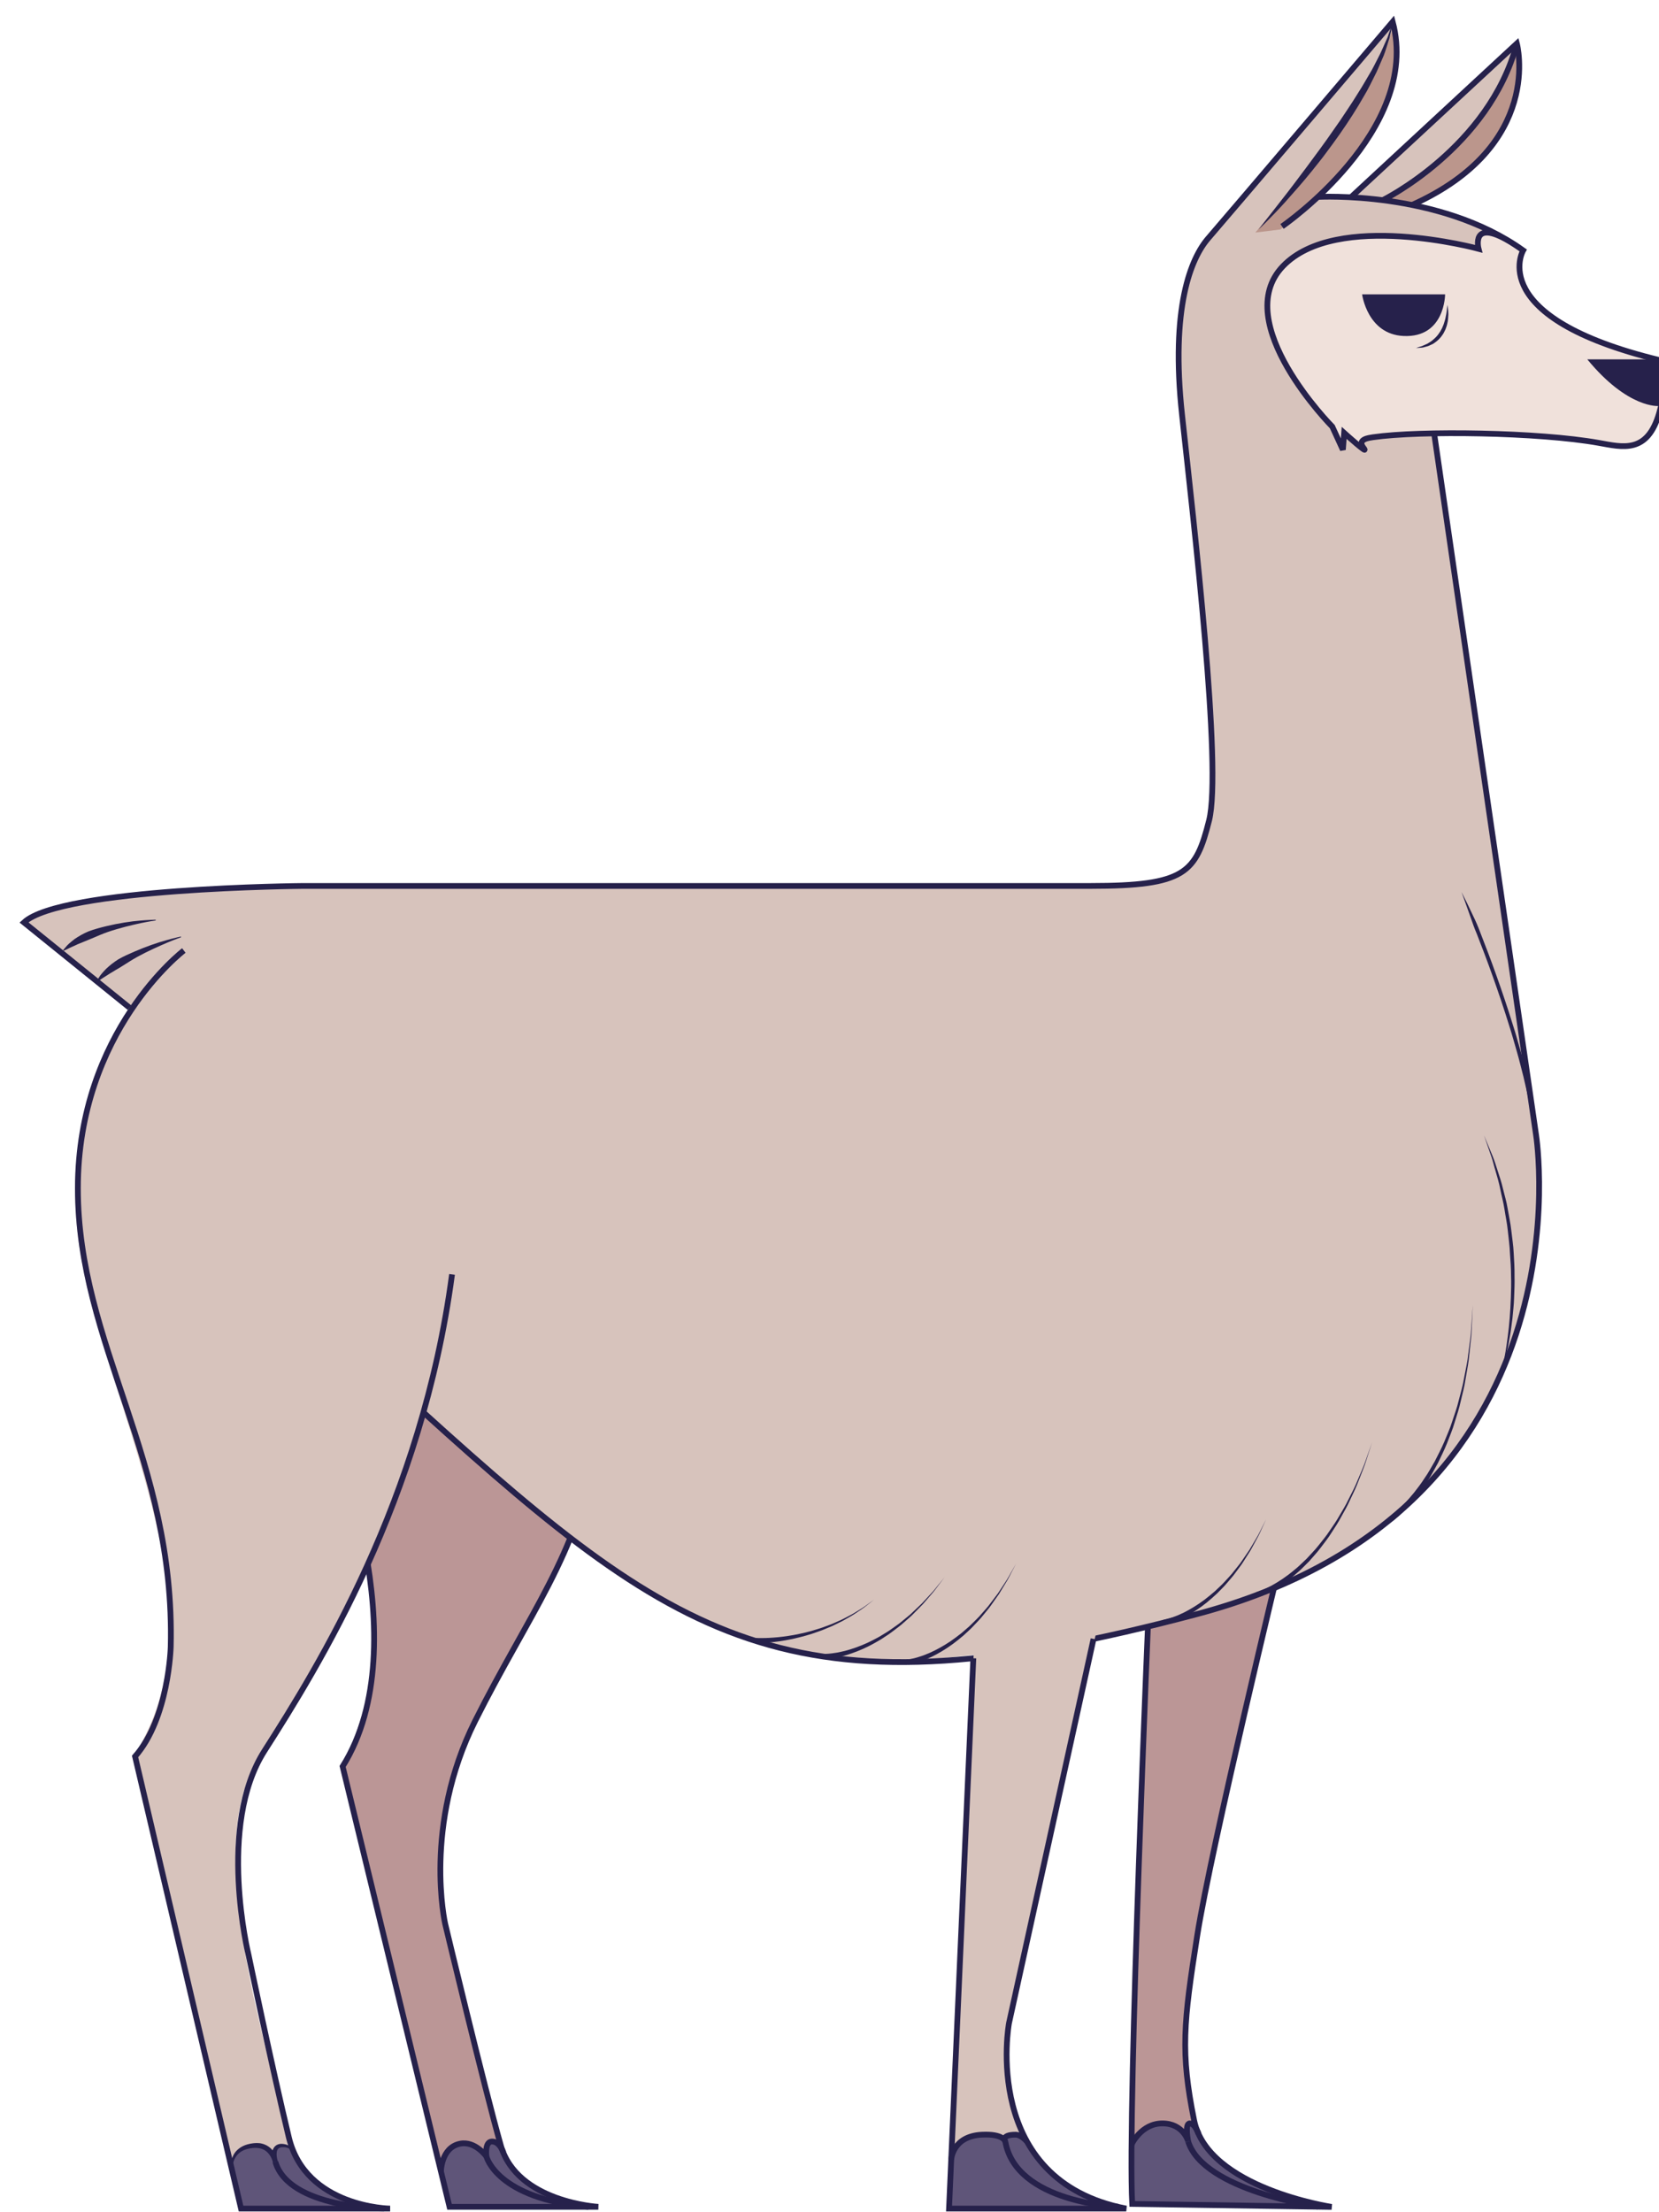 <svg version="1.1" width="144" height="192" viewBox="-1 -1 144 192" xmlns="http://www.w3.org/2000/svg" xmlns:xlink="http://www.w3.org/1999/xlink">
  <!-- Exported by Scratch - http://scratch.mit.edu/ -->
  <g id="ID0.07269100332632661" transform="matrix(1, 0, 0, 1, 0, -0.25)">
    <g id="Page-1">
      <g id="llama-[animals,mammal,robert-hunter]">
        <g id="Group-217">
          <g id="Group-7">
            <path id="Fill-131" fill="#BB9696" stroke="none" stroke-width="1" d="M 0.609 79.788 C 2.182 79.068 7.853 79.935 9.500 70.846 C 11.152 61.727 17.323 49.361 10.756 37.608 C 4.606 26.600 1.478 22.280 1.641 15.511 C 1.803 8.740 16.780 -6.696 21.446 5.544 C 26.113 17.785 14.284 23.960 22.260 41.562 L 12.981 79.782 " transform="matrix(-1, 0, 0, 1, 51, 111)"/>
            <path id="Fill-133" fill="#5F5579" stroke="none" stroke-width="1" d="M 12.981 79.782 L 13.726 76.712 C 13.726 76.712 13.240 74.532 11.955 74.288 C 10.669 74.043 9.714 75.598 9.714 75.598 C 9.714 75.598 9.668 73.277 8.775 74.461 C 7.446 76.225 6.357 78.854 1.613 79.474 C -2.701 80.039 12.981 79.782 12.981 79.782 " transform="matrix(-1, 0, 0, 1, 51, 111)"/>
            <path id="Stroke-137" fill="none" stroke="#26214B" stroke-width="0.5" d="M 23.345 12.098 C 23.345 12.098 15.531 30.838 22.260 41.562 L 12.981 79.782 L 0.066 79.782 C 0.066 79.782 7.120 79.398 8.531 74.453 C 9.942 69.509 13.361 55.213 13.361 55.213 C 13.361 55.213 15.314 46.707 10.756 37.608 C 6.198 28.509 1.748 22.984 0.446 14.319 " transform="matrix(-1, 0, 0, 1, 51, 111)"/>
            <path id="Stroke-139" fill="none" stroke="#26214B" stroke-width="0.5" d="M 13.726 76.712 C 13.726 76.712 13.710 74.647 12.082 74.306 C 10.754 74.028 9.779 75.413 9.779 75.413 C 9.779 75.413 9.963 74.113 9.290 74.113 C 8.618 74.113 8.315 75.065 8.315 75.065 " transform="matrix(-1, 0, 0, 1, 51, 111)"/>
            <path id="Stroke-141" fill="none" stroke="#26214B" stroke-width="0.5" d="M 9.779 75.413 C 9.779 75.413 8.897 79.082 0.920 79.782 " transform="matrix(-1, 0, 0, 1, 51, 111)"/>
          </g>
          <g id="Group-6">
            <path id="Fill-135" fill="#BB9696" stroke="none" stroke-width="1" d="M 0.415 59.788 C 0.415 59.788 12.212 58.166 12.693 50.436 C 12.974 45.932 13.818 43.849 11.151 31.296 C 9.844 25.150 5.081 4.339 5.081 4.339 L 12.739 0.933 L 16.320 5.645 C 16.320 5.645 18.003 55.284 17.759 59.346 C 17.705 59.700 0.415 59.788 0.415 59.788 " transform="matrix(-1, 0, 0, 1, 115, 131)"/>
            <path id="Fill-143" fill="#5F5579" stroke="none" stroke-width="1" d="M 17.725 59.529 L 17.748 54.607 C 17.748 54.607 17.060 52.542 15.107 52.542 C 13.153 52.542 12.664 54.607 12.664 54.607 C 12.664 54.607 13.438 52.542 12.733 52.542 C 12.288 52.542 11.607 54.979 9.102 56.597 C 6.792 58.090 1.188 59.770 1.188 59.770 L 13.357 59.594 " transform="matrix(-1, 0, 0, 1, 115, 131)"/>
            <path id="Stroke-145" fill="none" stroke="#26214B" stroke-width="0.5" d="M 16.260 6.938 C 16.260 6.938 18.159 51.459 17.725 59.529 L 0.415 59.788 C 0.415 59.788 11.159 58.174 12.353 52.271 C 13.546 46.368 13.275 43.823 12.081 36.240 C 10.888 28.657 4.756 3.310 4.756 3.310 " transform="matrix(-1, 0, 0, 1, 115, 131)"/>
            <path id="Stroke-147" fill="none" stroke="#26214B" stroke-width="0.5" d="M 17.783 54.369 C 17.783 54.369 16.952 52.542 15.107 52.542 C 13.262 52.542 12.868 54.107 12.868 54.107 C 12.868 54.107 13.189 52.542 12.733 52.542 C 12.276 52.542 11.963 53.455 11.963 53.455 " transform="matrix(-1, 0, 0, 1, 115, 131)"/>
            <path id="Stroke-149" fill="none" stroke="#26214B" stroke-width="0.5" d="M 1.596 59.770 C 1.596 59.770 11.525 58.394 12.869 54.107 " transform="matrix(-1, 0, 0, 1, 115, 131)"/>
          </g>
          <g id="Group-8">
            <path id="Fill-159" fill="#D7C3BC" stroke="none" stroke-width="1" d="M 143.030 78.228 C 141.442 79.812 131.594 87.530 131.594 87.530 L 108.395 120.311 C 108.395 120.311 86.376 144.428 66.613 142.501 C 45.125 140.405 19.919 137.561 12.905 111.882 C 8.931 100.975 14.506 83.183 15.806 68.948 C 16.024 66.556 21.181 32.814 21.181 32.814 L 13.447 19.523 C 13.447 19.523 17.866 16.809 22.503 15.958 C 22.503 15.958 12.024 12.016 13.447 1.942 L 27.854 15.291 L 30.527 15.080 C 30.527 15.080 21.791 7.100 24.206 0.058 C 24.206 0.058 39.753 18.190 40.783 19.591 C 41.815 20.993 43.850 25.867 41.855 38.460 C 40.352 55.680 36.775 74.604 44.745 74.897 C 51.541 75.588 95.332 74.968 118.123 75.059 C 140.913 75.465 143.030 78.228 143.030 78.228 " transform="matrix(-1, 0, 0, 1, 144, 1)"/>
            <g id="Group-5">
              <path id="Fill-163" fill="#BB968C" stroke="none" stroke-width="1" d="M 10.864 18.166 L 13.035 18.433 C 13.035 18.433 1.531 4.863 1.097 0.410 C 1.097 0.410 -1.996 8.528 10.864 18.166 " transform="matrix(-1, 0, 0, 1, 121, 1)"/>
              <path id="Fill-169" fill="#26214B" stroke="none" stroke-width="1" d="M 12.756 18.166 C 12.756 18.166 12.505 17.937 12.087 17.515 C 11.674 17.090 11.072 16.491 10.394 15.731 C 9.719 14.971 8.927 14.083 8.128 13.093 C 7.737 12.590 7.311 12.089 6.918 11.546 C 6.519 11.010 6.110 10.467 5.723 9.907 C 4.942 8.795 4.206 7.648 3.577 6.536 C 3.243 5.992 2.984 5.428 2.717 4.907 C 2.441 4.391 2.246 3.868 2.037 3.402 C 1.816 2.941 1.695 2.483 1.563 2.089 C 1.500 1.892 1.440 1.708 1.385 1.537 C 1.347 1.361 1.311 1.200 1.279 1.054 C 1.163 0.472 1.097 0.139 1.097 0.139 C 1.097 0.139 1.208 0.459 1.401 1.019 C 1.447 1.158 1.500 1.312 1.556 1.480 C 1.628 1.643 1.707 1.818 1.791 2.006 C 1.964 2.378 2.130 2.808 2.371 3.252 C 2.608 3.697 2.831 4.194 3.138 4.686 C 3.434 5.182 3.728 5.713 4.071 6.244 C 4.402 6.780 4.752 7.328 5.123 7.878 C 5.483 8.433 5.864 8.988 6.257 9.536 C 7.017 10.647 7.829 11.725 8.579 12.742 C 9.341 13.752 10.044 14.703 10.674 15.497 C 11.924 17.098 12.756 18.166 12.756 18.166 " transform="matrix(-1, 0, 0, 1, 121, 1)"/>
            </g>
            <path id="Stroke-171" fill="none" stroke="#26214B" stroke-width="0.5" d="M 33.721 17.904 C 33.721 17.904 21.603 9.598 24.116 0.139 C 24.116 0.139 38.760 17.359 40.118 18.921 C 41.625 20.654 43.415 24.933 42.397 34.276 C 41.380 43.619 38.912 64.904 40.051 69.454 C 41.191 74.003 42.113 75.141 50.334 75.141 L 118.665 75.141 C 118.665 75.141 139.706 75.303 142.921 78.309 L 133.765 85.702 " transform="matrix(-1, 0, 0, 1, 144, 1)"/>
            <g id="Group-4">
              <path id="Fill-161" fill="#BB968C" stroke="none" stroke-width="1" d="M 24.981 13.622 C 15.982 9.462 13.406 0.268 13.406 0.268 C 13.406 0.268 10.803 9.285 22.503 13.958 L 24.981 13.622 Z " transform="matrix(-1, 0, 0, 1, 144, 3)"/>
              <path id="Fill-165" fill="#F0E1DB" stroke="none" stroke-width="1" d="M 1.149 32.612 C 1.149 32.612 -0.294 27.700 0.978 27.498 C 4.469 26.945 14.642 23.023 12.872 18.153 C 12.755 17.833 14.861 16.731 14.861 16.731 C 14.861 16.731 16.187 16.138 16.485 16.625 C 16.784 17.113 16.739 17.224 16.681 17.699 C 16.681 17.699 45.795 11.640 30.311 32.384 C 29.830 33.028 28.908 34.119 28.652 34.703 C 28.269 35.577 28.469 33.678 28.326 33.678 C 28.148 33.678 27.263 34.795 27.075 34.805 C 26.698 34.823 26.516 34.205 25.782 34.168 C 23.141 34.034 19.421 33.256 13.816 33.962 C 3.833 35.217 3.345 34.899 3.345 34.899 C 3.345 34.899 1.542 34.085 1.149 32.612 " transform="matrix(-1, 0, 0, 1, 144, 3)"/>
              <path id="Stroke-167" fill="none" stroke="#26214B" stroke-width="0.5" d="M 13.999 17.185 C 17.364 15.182 16.663 17.842 16.663 17.842 C 16.663 17.842 28.981 14.484 33.648 19.359 C 38.314 24.233 29.360 33.278 29.360 33.278 L 28.438 35.287 L 28.330 33.820 C 28.330 33.820 26.050 35.878 26.648 35.120 C 27.245 34.361 26.159 34.253 25.834 34.199 C 21.710 33.603 11.399 33.766 6.244 34.686 C 4.150 35.060 2.012 35.661 0.978 32.086 C -0.055 28.512 0.978 27.498 0.978 27.498 C 16.174 23.800 12.791 17.981 12.791 17.981 C 20.094 12.744 30.601 13.340 30.601 13.340 " transform="matrix(-1, 0, 0, 1, 144, 3)"/>
              <path id="Stroke-173" fill="none" stroke="#26214B" stroke-width="0.5" d="M 27.746 13.372 L 13.339 0.023 C 13.339 0.023 10.938 8.878 22.440 14.039 " transform="matrix(-1, 0, 0, 1, 144, 3)"/>
              <path id="Stroke-175" fill="none" stroke="#26214B" stroke-width="0.5" d="M 24.981 13.622 C 24.981 13.622 15.740 9.081 13.338 0.023 " transform="matrix(-1, 0, 0, 1, 144, 3)"/>
            </g>
            <g id="Face">
              <path id="Fill-177" fill="#26214B" stroke="none" stroke-width="1" d="M 19.566 0.796 L 26.770 0.796 C 26.770 0.796 26.319 4.269 23.168 4.411 C 19.566 4.573 19.566 0.796 19.566 0.796 " transform="matrix(-1, 0, 0, 1, 144, 24)"/>
              <path id="Fill-179" fill="#26214B" stroke="none" stroke-width="1" d="M 1.026 10.487 C 1.026 10.487 3.683 10.743 7.224 6.437 L 1.171 6.437 C 1.171 6.437 -0.195 8.659 1.026 10.487 " transform="matrix(-1, 0, 0, 1, 144, 24)"/>
              <path id="Fill-215" fill="#26214B" stroke="none" stroke-width="1" d="M 19.376 1.716 C 19.376 1.716 19.386 2.045 19.465 2.517 C 19.505 2.752 19.565 3.024 19.661 3.300 C 19.698 3.442 19.773 3.574 19.824 3.717 C 19.902 3.847 19.955 3.994 20.051 4.113 C 20.211 4.375 20.428 4.593 20.652 4.772 C 20.756 4.873 20.885 4.932 20.994 5.009 C 21.104 5.090 21.225 5.131 21.333 5.180 C 21.443 5.220 21.538 5.283 21.634 5.305 C 21.727 5.335 21.808 5.360 21.876 5.381 C 22.012 5.427 22.089 5.454 22.089 5.454 C 22.089 5.454 22.008 5.450 21.865 5.443 C 21.792 5.437 21.705 5.431 21.604 5.423 C 21.501 5.423 21.393 5.383 21.272 5.352 C 21.152 5.318 21.016 5.290 20.887 5.220 C 20.758 5.155 20.605 5.108 20.482 5.004 C 20.215 4.827 19.964 4.580 19.779 4.291 C 19.675 4.154 19.618 3.991 19.537 3.844 C 19.481 3.687 19.418 3.534 19.387 3.380 C 19.303 3.074 19.295 2.779 19.282 2.533 C 19.281 2.034 19.376 1.716 19.376 1.716 " transform="matrix(-1, 0, 0, 1, 144, 24)"/>
            </g>
          </g>
          <g id="Group-9">
            <path id="Fill-181" fill="#26214B" stroke="none" stroke-width="1" d="M 120.487 43.073 C 120.487 43.073 121.024 43.079 121.830 43.148 C 122.635 43.211 123.703 43.376 124.760 43.629 C 125.288 43.757 125.818 43.895 126.300 44.078 C 126.776 44.275 127.195 44.523 127.535 44.759 C 127.864 45.017 128.130 45.234 128.280 45.431 C 128.443 45.611 128.523 45.721 128.523 45.721 L 128.481 45.771 C 128.481 45.771 128.350 45.717 128.141 45.613 C 128.032 45.567 127.916 45.491 127.764 45.433 C 127.616 45.368 127.450 45.296 127.277 45.210 C 126.916 45.062 126.495 44.889 126.043 44.704 C 125.594 44.514 125.114 44.297 124.614 44.128 C 123.615 43.785 122.578 43.545 121.796 43.372 C 121.013 43.209 120.482 43.138 120.482 43.138 L 120.487 43.073 Z " transform="matrix(-1, 0, 0, 1, 133, 36)"/>
            <path id="Fill-183" fill="#26214B" stroke="none" stroke-width="1" d="M 118.299 44.532 C 118.299 44.532 118.811 44.640 119.569 44.853 C 120.330 45.060 121.323 45.405 122.295 45.823 C 122.781 46.031 123.268 46.249 123.704 46.495 C 124.130 46.760 124.498 47.058 124.790 47.336 C 125.070 47.631 125.296 47.878 125.414 48.090 C 125.544 48.287 125.607 48.406 125.607 48.406 L 125.558 48.448 C 125.558 48.448 125.439 48.380 125.250 48.251 C 125.151 48.190 125.047 48.105 124.908 48.027 C 124.777 47.943 124.629 47.849 124.468 47.745 C 124.300 47.650 124.123 47.544 123.941 47.426 C 123.748 47.321 123.551 47.202 123.352 47.074 C 122.946 46.824 122.520 46.535 122.066 46.290 C 121.163 45.792 120.211 45.377 119.494 45.067 C 118.774 44.765 118.281 44.595 118.281 44.595 L 118.299 44.532 Z " transform="matrix(-1, 0, 0, 1, 133, 36)"/>
            <path id="Stroke-185" fill="none" stroke="#26214B" stroke-width="0.5" d="M 9.517 0.863 L 0.671 61.751 C 0.671 61.751 -4.457 94.166 30.136 103.347 C 64.729 112.527 74.496 106.434 97.287 85.798 " transform="matrix(-1, 0, 0, 1, 133, 36)"/>
          </g>
          <g id="Group-3">
            <path id="Fill-151" fill="#D7C3BC" stroke="none" stroke-width="1" d="M 6.337 110.016 C 6.337 110.016 14.273 109.900 15.128 103.841 C 15.887 98.452 22.353 80.236 18.140 72.002 C 14.341 64.574 11.880 63.655 5.874 48.290 C 2.946 40.798 -0.446 29.397 1.290 20.460 C 3.027 11.524 19.298 -5.313 25.570 2.022 C 31.841 9.357 35.894 18.004 31.859 32.150 C 27.825 46.295 21.368 59.835 28.476 70.776 L 19.279 110.016 L 6.337 110.016 " transform="matrix(-1, 0, 0, 1, 39, 81)"/>
            <path id="Fill-153" fill="#5F5579" stroke="none" stroke-width="1" d="M 19.078 109.935 L 19.973 106.144 C 19.973 106.144 19.485 104.453 17.946 104.462 C 16.324 104.469 16.101 105.870 16.101 105.870 C 16.101 105.870 16.655 104.470 15.352 104.470 C 14.050 104.470 14.666 106.072 12.604 107.597 C 10.542 109.122 8.550 109.538 7.194 109.826 C 5.838 110.115 19.078 109.935 19.078 109.935 " transform="matrix(-1, 0, 0, 1, 39, 81)"/>
            <path id="Stroke-187" fill="none" stroke="#26214B" stroke-width="0.5" d="M 24.043 0.746 C 24.043 0.746 33.241 7.733 33.241 21.381 C 33.241 35.030 24.775 44.860 25.182 61.190 C 25.182 61.190 25.345 67.364 28.275 70.695 L 19.078 109.935 L 6.136 109.935 C 6.136 109.935 13.461 109.854 14.927 103.760 C 16.392 97.667 18.427 87.918 18.427 87.918 C 18.427 87.918 21.194 76.707 17.043 70.208 C 12.363 62.882 3.368 48.435 0.764 28.856 " transform="matrix(-1, 0, 0, 1, 39, 81)"/>
            <path id="Fill-189" fill="#26214B" stroke="none" stroke-width="1" d="M 19.844 106.944 C 19.884 106.433 19.814 105.908 19.563 105.495 C 19.319 105.078 18.891 104.829 18.423 104.735 C 18.307 104.707 18.187 104.690 18.066 104.678 C 18.010 104.675 17.935 104.662 17.895 104.667 L 17.702 104.669 C 17.581 104.684 17.489 104.686 17.377 104.722 C 17.269 104.746 17.168 104.791 17.071 104.842 C 16.879 104.946 16.720 105.105 16.591 105.291 C 16.464 105.473 16.363 105.703 16.315 105.908 L 15.893 105.806 C 15.967 105.566 16.015 105.282 15.980 105.047 C 15.952 104.804 15.828 104.651 15.578 104.616 C 15.519 104.607 15.464 104.606 15.382 104.607 C 15.304 104.603 15.259 104.620 15.192 104.623 C 15.068 104.653 14.945 104.696 14.837 104.772 C 14.617 104.923 14.473 105.184 14.399 105.464 C 14.396 105.173 14.498 104.867 14.721 104.639 C 14.834 104.527 14.974 104.440 15.128 104.386 C 15.204 104.367 15.298 104.337 15.365 104.332 C 15.428 104.323 15.518 104.311 15.604 104.314 C 15.770 104.319 15.960 104.373 16.105 104.504 C 16.248 104.635 16.327 104.813 16.360 104.978 C 16.424 105.315 16.385 105.618 16.309 105.934 L 15.887 105.831 C 15.950 105.534 16.058 105.284 16.218 105.039 C 16.373 104.798 16.595 104.588 16.858 104.450 C 16.989 104.384 17.127 104.326 17.271 104.296 C 17.405 104.253 17.576 104.250 17.710 104.245 L 17.903 104.254 C 17.992 104.256 18.044 104.270 18.116 104.278 C 18.251 104.297 18.386 104.323 18.519 104.362 C 19.046 104.504 19.563 104.863 19.783 105.383 C 20.000 105.892 19.993 106.451 19.844 106.944 " transform="matrix(-1, 0, 0, 1, 39, 81)"/>
            <path id="Stroke-191" fill="none" stroke="#26214B" stroke-width="0.5" d="M 6.678 109.935 C 6.678 109.935 14.927 109.935 16.101 105.870 " transform="matrix(-1, 0, 0, 1, 39, 81)"/>
          </g>
          <g id="Group-2">
            <path id="Fill-155" fill="#D7C3BC" stroke="none" stroke-width="1" d="M 2.601 0.857 C 2.601 0.857 9.973 32.740 10.461 36.098 C 10.948 39.455 10.944 48.712 1.796 51.713 C 1.796 51.713 13.020 52.043 15.624 51.935 L 13.427 2.493 L 2.601 0.857 Z " transform="matrix(-1, 0, 0, 1, 97, 139)"/>
            <path id="Fill-157" fill="#5F5579" stroke="none" stroke-width="1" d="M 15.624 51.935 L 15.391 47.413 C 15.391 47.413 14.338 45.291 12.441 45.513 C 10.545 45.736 10.551 46.848 10.551 46.848 C 10.551 46.848 11.433 45.455 9.675 45.546 C 8.861 45.588 6.915 50.147 2.362 51.381 C -1.987 52.559 15.624 51.935 15.624 51.935 " transform="matrix(-1, 0, 0, 1, 97, 139)"/>
            <path id="Stroke-193" fill="none" stroke="#26214B" stroke-width="0.5" d="M 3.082 2.492 L 10.422 35.848 C 10.422 35.848 12.938 49.497 0.241 51.935 L 15.624 51.935 L 13.515 4.170 " transform="matrix(-1, 0, 0, 1, 97, 139)"/>
            <path id="Stroke-195" fill="none" stroke="#26214B" stroke-width="0.5" d="M 15.437 47.699 C 15.437 47.699 15.347 45.650 12.777 45.522 C 10.880 45.428 10.741 46.113 10.741 46.113 C 10.741 46.113 11.151 45.522 9.848 45.522 C 9.361 45.522 8.861 46.112 8.861 46.112 " transform="matrix(-1, 0, 0, 1, 97, 139)"/>
            <path id="Stroke-197" fill="none" stroke="#26214B" stroke-width="0.5" d="M 0.930 51.782 C 0.930 51.782 9.818 51.469 10.741 46.107 " transform="matrix(-1, 0, 0, 1, 97, 139)"/>
          </g>
          <g id="Group">
            <path id="Fill-199" fill="#26214B" stroke="none" stroke-width="1" d="M 55.134 67.727 C 55.134 67.727 55.081 67.717 54.981 67.699 C 54.876 67.681 54.738 67.644 54.557 67.596 C 54.380 67.543 54.166 67.479 53.927 67.386 C 53.685 67.303 53.426 67.178 53.140 67.050 C 52.579 66.775 51.948 66.408 51.320 65.950 C 51.005 65.722 50.697 65.466 50.384 65.206 C 50.091 64.924 49.770 64.664 49.493 64.357 C 49.215 64.052 48.916 63.768 48.670 63.446 C 48.420 63.126 48.147 62.835 47.935 62.513 C 47.713 62.198 47.499 61.894 47.296 61.606 C 47.113 61.305 46.940 61.021 46.779 60.758 C 46.444 60.242 46.243 59.768 46.065 59.458 C 45.899 59.140 45.805 58.959 45.805 58.959 C 45.805 58.959 45.906 59.137 46.083 59.449 C 46.271 59.753 46.488 60.218 46.840 60.720 C 47.008 60.977 47.191 61.253 47.384 61.546 C 47.596 61.825 47.819 62.120 48.049 62.425 C 48.270 62.738 48.553 63.017 48.810 63.324 C 49.064 63.634 49.370 63.905 49.654 64.195 C 49.936 64.488 50.262 64.733 50.559 65.000 C 50.873 65.244 51.185 65.484 51.498 65.696 C 52.127 66.121 52.751 66.455 53.301 66.702 C 53.580 66.814 53.833 66.927 54.066 66.996 C 54.296 67.077 54.501 67.131 54.668 67.175 C 54.836 67.213 54.972 67.244 55.056 67.256 C 55.146 67.269 55.194 67.276 55.194 67.276 L 55.134 67.727 Z " transform="matrix(-1, 0, 0, 1, 133, 76)"/>
            <path id="Fill-201" fill="#26214B" stroke="none" stroke-width="1" d="M 62.635 67.245 C 62.635 67.245 62.581 67.244 62.480 67.243 C 62.373 67.242 62.231 67.228 62.045 67.211 C 61.861 67.187 61.639 67.159 61.389 67.105 C 61.136 67.064 60.860 66.982 60.558 66.903 C 59.958 66.722 59.276 66.464 58.581 66.115 C 58.234 65.941 57.887 65.739 57.536 65.533 C 57.201 65.302 56.842 65.098 56.518 64.840 C 56.194 64.585 55.852 64.353 55.557 64.076 C 55.259 63.802 54.941 63.559 54.679 63.276 C 54.409 63.001 54.148 62.736 53.901 62.484 C 53.670 62.218 53.453 61.966 53.252 61.733 C 52.837 61.279 52.560 60.844 52.335 60.566 C 52.119 60.280 51.996 60.117 51.996 60.117 C 51.996 60.117 52.125 60.276 52.350 60.555 C 52.586 60.824 52.876 61.247 53.306 61.686 C 53.513 61.910 53.739 62.154 53.978 62.411 C 54.232 62.653 54.501 62.907 54.778 63.171 C 55.047 63.443 55.371 63.672 55.675 63.933 C 55.976 64.198 56.323 64.415 56.650 64.655 C 56.977 64.897 57.338 65.086 57.675 65.301 C 58.025 65.491 58.372 65.677 58.716 65.835 C 59.406 66.152 60.076 66.379 60.659 66.533 C 60.952 66.598 61.221 66.668 61.462 66.699 C 61.702 66.742 61.913 66.760 62.085 66.777 C 62.257 66.787 62.396 66.796 62.481 66.793 C 62.571 66.791 62.620 66.791 62.620 66.791 L 62.635 67.245 Z " transform="matrix(-1, 0, 0, 1, 133, 76)"/>
            <path id="Fill-203" fill="#26214B" stroke="none" stroke-width="1" d="M 68.621 65.855 C 68.621 65.855 67.888 65.886 66.826 65.760 C 66.293 65.702 65.677 65.597 65.024 65.454 C 64.374 65.300 63.683 65.122 63.017 64.871 C 62.678 64.761 62.353 64.618 62.030 64.484 C 61.703 64.359 61.401 64.190 61.101 64.049 C 60.798 63.911 60.527 63.734 60.261 63.587 C 59.993 63.443 59.754 63.282 59.536 63.132 C 59.087 62.846 58.742 62.570 58.501 62.377 C 58.258 62.186 58.119 62.076 58.119 62.076 C 58.119 62.076 58.263 62.180 58.513 62.361 C 58.761 62.545 59.116 62.806 59.573 63.071 C 59.797 63.212 60.041 63.362 60.313 63.496 C 60.583 63.631 60.857 63.795 61.163 63.919 C 61.468 64.048 61.771 64.202 62.099 64.313 C 62.424 64.432 62.750 64.561 63.089 64.655 C 63.755 64.876 64.443 65.024 65.086 65.150 C 65.732 65.264 66.340 65.342 66.862 65.377 C 67.911 65.459 68.595 65.401 68.595 65.401 L 68.621 65.855 Z " transform="matrix(-1, 0, 0, 1, 133, 76)"/>
            <path id="Fill-205" fill="#26214B" stroke="none" stroke-width="1" d="M 32.991 64.299 C 32.991 64.299 32.939 64.287 32.841 64.265 C 32.735 64.241 32.599 64.198 32.421 64.141 C 32.247 64.080 32.036 64.005 31.803 63.901 C 31.564 63.807 31.312 63.669 31.032 63.528 C 30.484 63.227 29.872 62.830 29.266 62.343 C 28.964 62.100 28.667 61.830 28.367 61.555 C 28.088 61.259 27.779 60.984 27.518 60.665 C 27.255 60.347 26.970 60.048 26.739 59.714 C 26.505 59.384 26.246 59.080 26.050 58.748 C 25.843 58.423 25.645 58.109 25.456 57.811 C 25.287 57.502 25.127 57.210 24.980 56.940 C 24.670 56.409 24.491 55.926 24.329 55.607 C 24.178 55.282 24.092 55.097 24.092 55.097 C 24.092 55.097 24.185 55.279 24.347 55.598 C 24.519 55.912 24.714 56.387 25.042 56.906 C 25.198 57.169 25.367 57.455 25.546 57.756 C 25.744 58.045 25.952 58.351 26.168 58.666 C 26.374 58.989 26.643 59.281 26.885 59.600 C 27.123 59.922 27.416 60.207 27.686 60.511 C 27.954 60.817 28.268 61.077 28.551 61.357 C 28.854 61.616 29.154 61.871 29.457 62.098 C 30.065 62.552 30.672 62.915 31.209 63.188 C 31.483 63.314 31.730 63.438 31.960 63.519 C 32.186 63.611 32.387 63.674 32.553 63.726 C 32.718 63.772 32.852 63.810 32.936 63.825 C 33.025 63.842 33.072 63.852 33.072 63.852 L 32.991 64.299 Z " transform="matrix(-1, 0, 0, 1, 133, 76)"/>
            <path id="Fill-207" fill="#26214B" stroke="none" stroke-width="1" d="M 24.881 61.892 C 24.881 61.892 24.814 61.870 24.689 61.829 C 24.557 61.784 24.386 61.712 24.163 61.612 C 23.720 61.415 23.124 61.071 22.455 60.598 C 22.124 60.357 21.773 60.087 21.426 59.772 C 21.061 59.478 20.735 59.107 20.367 58.756 C 20.039 58.368 19.670 57.991 19.354 57.562 C 19.035 57.135 18.693 56.715 18.412 56.252 C 18.115 55.801 17.818 55.350 17.573 54.878 C 17.316 54.414 17.051 53.964 16.848 53.500 C 16.638 53.042 16.414 52.607 16.239 52.179 C 16.069 51.749 15.908 51.343 15.760 50.968 C 15.452 50.221 15.287 49.567 15.128 49.125 C 14.983 48.678 14.900 48.422 14.900 48.422 C 14.900 48.422 14.990 48.676 15.147 49.119 C 15.317 49.557 15.499 50.205 15.826 50.942 C 15.984 51.311 16.155 51.712 16.335 52.137 C 16.521 52.558 16.756 52.985 16.977 53.435 C 17.190 53.891 17.466 54.331 17.733 54.785 C 17.989 55.247 18.296 55.685 18.600 56.124 C 18.891 56.574 19.239 56.980 19.563 57.393 C 19.887 57.807 20.259 58.168 20.592 58.540 C 20.961 58.875 21.290 59.230 21.654 59.507 C 22.001 59.805 22.348 60.059 22.676 60.283 C 23.336 60.725 23.918 61.040 24.340 61.214 C 24.549 61.301 24.721 61.368 24.829 61.401 C 24.943 61.435 25.004 61.454 25.004 61.454 L 24.881 61.892 Z " transform="matrix(-1, 0, 0, 1, 133, 76)"/>
            <path id="Fill-209" fill="#26214B" stroke="none" stroke-width="1" d="M 13.271 55.370 C 13.271 55.370 13.203 55.321 13.076 55.228 C 12.945 55.131 12.776 54.985 12.558 54.792 C 12.346 54.597 12.093 54.356 11.824 54.060 C 11.548 53.771 11.265 53.421 10.962 53.037 C 10.668 52.644 10.353 52.218 10.061 51.740 C 9.744 51.277 9.483 50.746 9.183 50.217 C 8.919 49.668 8.638 49.103 8.399 48.512 C 8.178 47.913 7.910 47.321 7.736 46.695 C 7.545 46.076 7.335 45.463 7.204 44.839 C 7.062 44.218 6.888 43.615 6.803 43.014 C 6.705 42.416 6.592 41.840 6.517 41.291 C 6.457 40.739 6.401 40.218 6.349 39.736 C 6.287 39.256 6.260 38.812 6.249 38.419 C 6.230 38.027 6.215 37.684 6.202 37.402 C 6.175 36.839 6.161 36.516 6.161 36.516 C 6.161 36.516 6.183 36.838 6.222 37.401 C 6.241 37.683 6.264 38.025 6.291 38.417 C 6.311 38.809 6.348 39.250 6.420 39.729 C 6.482 40.207 6.550 40.726 6.621 41.276 C 6.709 41.822 6.834 42.392 6.945 42.985 C 7.043 43.582 7.229 44.178 7.383 44.792 C 7.527 45.409 7.749 46.013 7.951 46.623 C 8.137 47.238 8.416 47.819 8.647 48.406 C 8.897 48.986 9.187 49.536 9.458 50.071 C 9.765 50.587 10.033 51.103 10.355 51.549 C 10.651 52.013 10.969 52.423 11.264 52.799 C 11.568 53.167 11.852 53.502 12.124 53.776 C 12.392 54.057 12.640 54.284 12.848 54.467 C 13.057 54.644 13.228 54.784 13.342 54.864 C 13.461 54.948 13.525 54.992 13.525 54.992 L 13.271 55.370 Z " transform="matrix(-1, 0, 0, 1, 133, 76)"/>
            <path id="Fill-211" fill="#26214B" stroke="none" stroke-width="1" d="M 3.720 42.467 C 3.720 42.467 3.611 42.156 3.458 41.598 C 3.316 41.039 3.099 40.239 2.947 39.259 C 2.855 38.770 2.800 38.236 2.721 37.673 C 2.672 37.107 2.594 36.510 2.577 35.889 C 2.551 35.269 2.523 34.628 2.540 33.977 C 2.533 33.324 2.570 32.663 2.612 32.001 C 2.640 31.339 2.750 30.684 2.821 30.036 C 2.890 29.387 3.036 28.761 3.136 28.149 C 3.232 27.534 3.416 26.961 3.545 26.407 C 3.672 25.852 3.848 25.344 4.001 24.872 C 4.158 24.401 4.282 23.963 4.441 23.593 C 4.596 23.221 4.731 22.897 4.841 22.629 C 5.062 22.096 5.188 21.792 5.188 21.792 C 5.188 21.792 5.081 22.103 4.892 22.649 C 4.798 22.921 4.683 23.252 4.552 23.632 C 4.418 24.009 4.321 24.453 4.176 24.924 C 4.041 25.398 3.883 25.909 3.777 26.464 C 3.667 27.018 3.507 27.592 3.413 28.201 C 3.322 28.810 3.183 29.432 3.122 30.076 C 3.059 30.718 2.958 31.368 2.937 32.025 C 2.888 32.679 2.843 33.334 2.843 33.980 C 2.819 34.627 2.840 35.262 2.859 35.877 C 2.905 37.107 2.991 38.255 3.127 39.231 C 3.368 41.191 3.720 42.467 3.720 42.467 " transform="matrix(-1, 0, 0, 1, 133, 76)"/>
            <path id="Fill-213" fill="#26214B" stroke="none" stroke-width="1" d="M 7.142 0.669 C 7.142 0.669 7.010 1.033 6.778 1.671 C 6.665 1.990 6.527 2.377 6.368 2.822 C 6.213 3.268 6.043 3.773 5.813 4.306 C 4.962 6.463 3.898 9.369 2.985 12.324 C 2.747 13.059 2.547 13.805 2.334 14.535 C 2.121 15.265 1.952 15.995 1.767 16.695 C 1.594 17.398 1.456 18.083 1.309 18.730 C 1.178 19.380 1.079 19.999 0.975 20.568 C 0.891 21.139 0.818 21.663 0.725 22.125 C 0.631 22.589 0.592 22.996 0.558 23.332 C 0.484 24.006 0.442 24.392 0.442 24.392 C 0.442 24.392 0.443 24.004 0.446 23.325 C 0.446 22.985 0.441 22.571 0.486 22.099 C 0.522 21.628 0.540 21.089 0.654 20.517 C 0.758 19.944 0.859 19.320 0.990 18.665 C 1.137 18.015 1.277 17.324 1.451 16.618 C 1.637 15.915 1.807 15.182 2.020 14.448 C 2.235 13.715 2.434 12.965 2.675 12.228 C 3.590 9.263 4.657 6.350 5.511 4.187 C 5.714 3.641 5.930 3.153 6.138 2.728 C 6.341 2.302 6.519 1.929 6.664 1.623 C 6.968 1.016 7.142 0.669 7.142 0.669 " transform="matrix(-1, 0, 0, 1, 133, 76)"/>
          </g>
        </g>
      </g>
    </g>
  </g>
</svg>